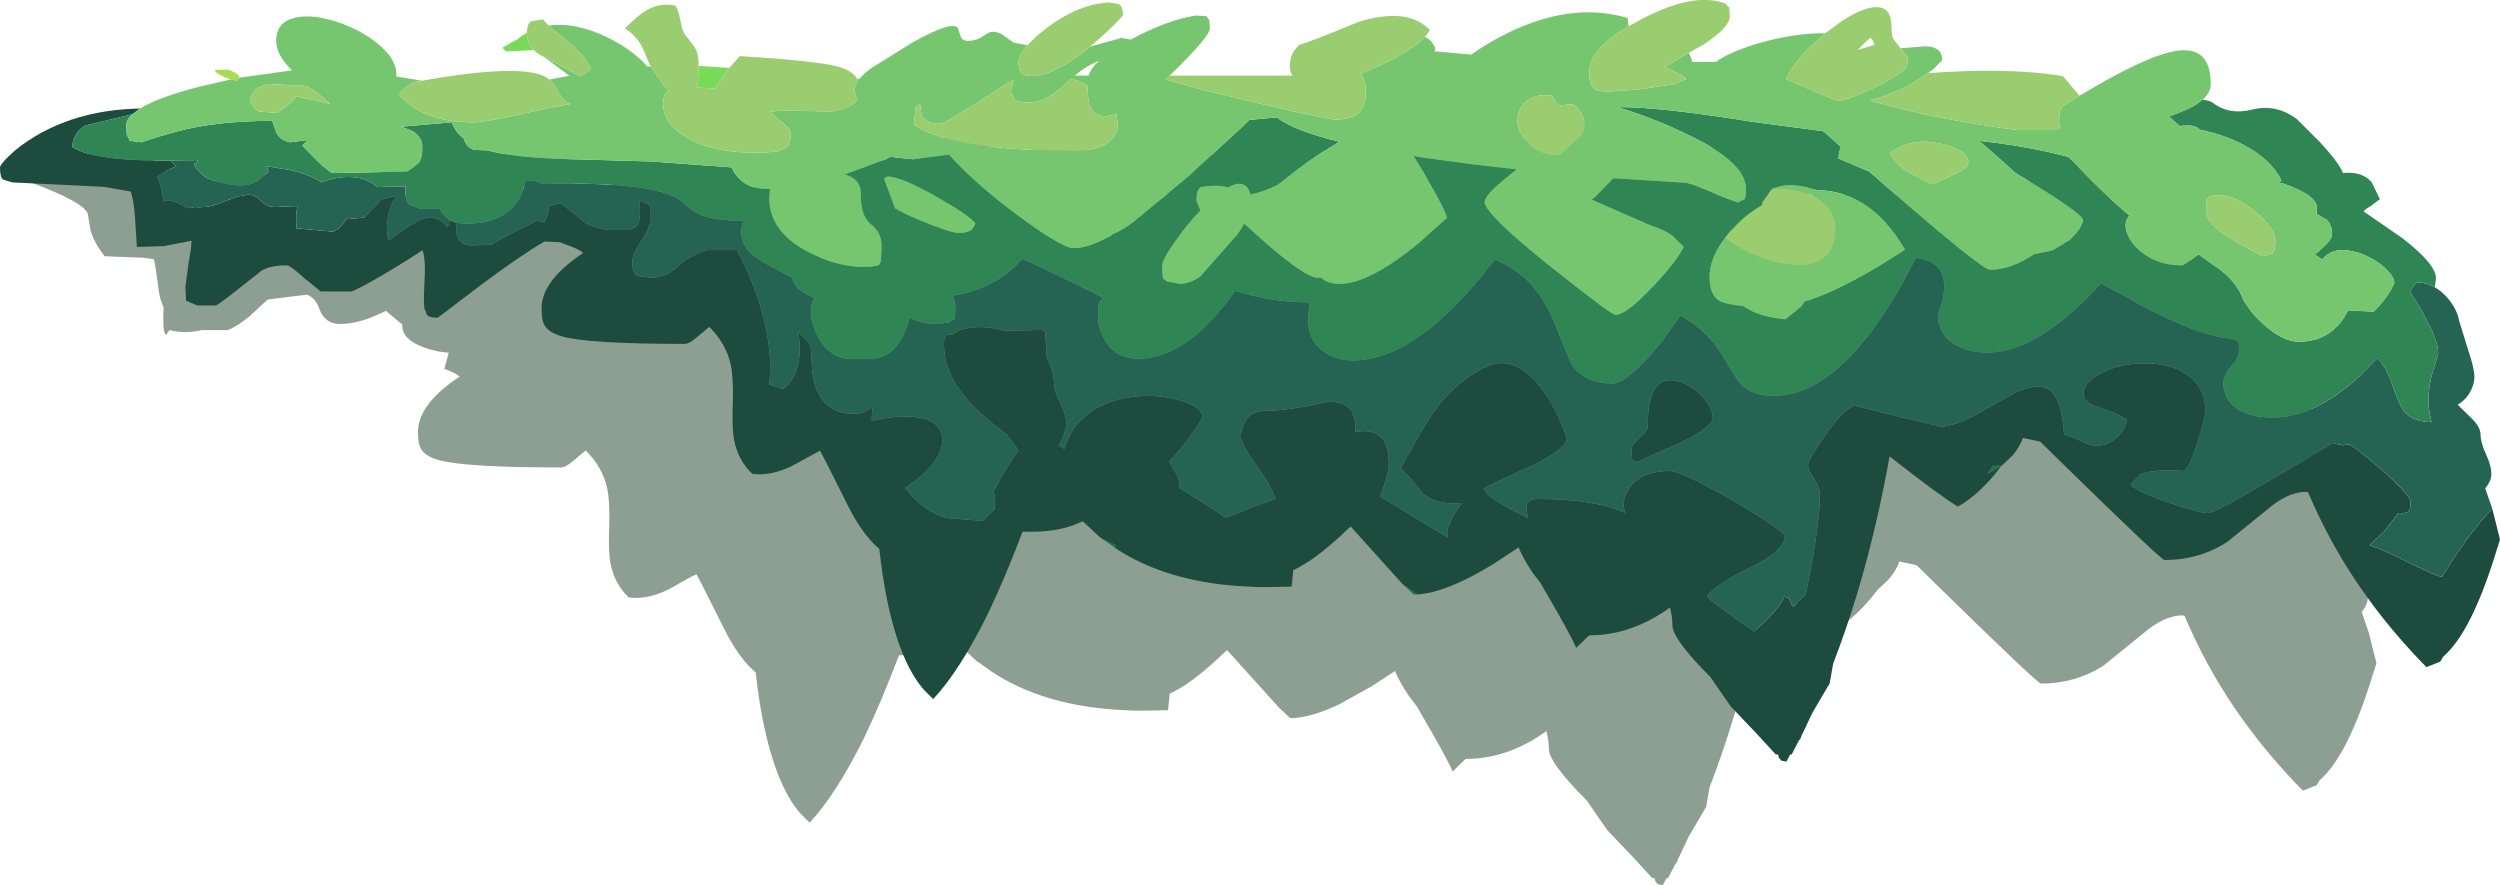 <?xml version="1.0" encoding="UTF-8" standalone="no"?>
<svg xmlns:ffdec="https://www.free-decompiler.com/flash" xmlns:xlink="http://www.w3.org/1999/xlink" ffdec:objectType="frame" height="179.8px" width="507.8px" xmlns="http://www.w3.org/2000/svg">
  <g transform="matrix(1.0, 0.0, 0.0, 1.0, 176.55, 9.55)">
    <use ffdec:characterId="22" height="179.8" transform="matrix(1.0, 0.0, 0.0, 1.0, -176.55, -9.55)" width="507.8" xlink:href="#shape0"/>
  </g>
  <defs>
    <g id="shape0" transform="matrix(1.0, 0.0, 0.0, 1.0, 176.55, 9.55)">
      <path d="M-138.75 18.9 Q-136.35 19.0 -133.35 19.95 -128.45 21.55 -124.95 24.4 -122.0 26.85 -121.3 29.25 -126.15 29.0 -131.55 29.35 -134.55 23.1 -138.75 18.9 M-2.2 45.3 L-2.5 45.95 -1.1 45.3 -2.2 45.3 M16.65 30.9 L19.45 30.9 Q19.9 29.45 21.65 27.85 18.95 28.95 16.65 30.9 M179.1 24.65 Q178.65 23.25 178.15 23.25 L175.65 25.7 179.1 24.65 M255.85 37.8 Q260.7 36.6 264.9 39.75 L269.65 44.5 Q273.55 48.75 274.25 50.7 278.2 50.3 280.1 52.6 L281.75 56.0 279.9 57.4 Q278.55 58.2 278.45 58.5 L286.15 63.8 Q293.15 69.15 293.15 72.1 L292.9 73.9 Q294.15 74.6 295.3 75.85 297.4 78.2 297.85 80.7 L299.7 86.7 Q300.95 90.35 300.95 92.1 300.95 93.45 300.25 94.85 299.35 96.7 297.55 97.75 L300.3 100.45 Q302.2 102.25 302.2 103.85 302.2 105.4 303.3 107.8 304.4 110.2 304.4 111.8 304.4 113.25 303.15 114.75 L304.6 118.95 306.15 125.15 305.25 128.0 Q300.3 144.0 294.65 148.9 L294.0 149.95 291.2 151.05 Q279.35 139.0 271.85 125.25 269.25 120.45 267.15 115.5 L266.65 115.45 Q263.0 115.5 258.8 119.1 L250.65 125.7 Q245.0 129.3 238.0 129.3 237.3 129.3 215.65 108.1 L212.75 105.25 212.05 105.1 209.25 104.5 Q208.7 106.15 207.2 108.0 L204.95 110.15 204.75 110.35 Q200.6 115.85 196.05 118.45 192.5 116.35 182.15 108.25 181.0 114.8 179.45 121.5 175.9 136.9 170.7 150.35 L170.0 154.35 166.5 160.3 164.25 165.05 163.95 165.85 163.85 165.75 162.25 168.85 162.0 168.75 161.2 170.25 160.2 170.05 159.65 169.45 159.65 169.25 159.5 168.8 159.15 168.8 159.05 168.8 155.05 164.45 149.95 159.1 148.2 156.6 145.8 153.1 Q138.05 145.35 138.05 142.55 138.05 140.8 137.55 138.95 129.75 144.6 121.15 144.6 L118.5 147.15 Q117.65 144.9 111.5 134.4 L111.25 133.95 109.65 131.85 109.55 131.7 Q107.8 129.1 106.8 126.75 L102.15 129.8 95.4 133.55 Q90.1 136.05 86.25 136.3 L85.5 136.3 83.25 134.2 72.7 122.5 72.25 122.9 70.25 124.75 Q65.0 129.55 61.05 131.35 L60.7 134.7 55.9 134.8 53.85 134.8 51.95 134.7 Q36.7 134.05 26.25 127.75 L24.85 126.85 22.4 125.1 22.35 125.1 21.8 124.7 18.45 121.6 18.25 121.45 16.55 122.15 16.35 122.25 Q12.65 123.55 8.0 123.55 L6.05 123.55 Q2.45 133.05 -1.0 140.25 -6.75 151.85 -12.1 157.55 L-13.95 155.7 -14.05 155.6 -14.3 155.3 Q-19.9 148.5 -22.4 132.1 L-22.7 129.9 -23.05 127.05 Q-26.6 124.05 -29.7 117.7 -34.55 107.95 -35.1 107.1 -36.4 107.65 -40.7 110.15 -45.05 112.3 -48.85 111.8 -51.8 108.95 -52.55 104.85 -53.0 102.6 -52.8 97.3 -52.65 92.2 -53.25 89.5 -54.25 85.2 -57.6 81.95 L-60.1 84.05 Q-61.65 85.4 -62.6 85.4 -82.35 85.4 -87.6 83.85 -90.2 83.1 -91.05 81.6 -91.65 80.6 -91.65 78.2 -91.65 72.55 -83.2 66.95 -83.8 66.35 -85.3 65.75 L-86.3 65.4 -85.4 62.1 -87.5 61.85 Q-94.55 60.3 -94.85 56.85 L-94.85 56.2 -95.0 56.25 -98.15 53.6 -99.7 54.3 Q-103.9 56.25 -107.5 56.25 -110.6 56.25 -111.7 53.15 -112.45 50.95 -114.2 50.3 L-121.9 51.25 -122.25 51.35 -125.75 54.6 Q-128.25 56.7 -130.3 57.5 L-135.55 57.5 Q-139.0 58.3 -142.15 57.5 L-142.75 58.4 Q-143.4 58.55 -143.4 54.65 L-143.3 52.95 Q-144.1 51.2 -144.3 49.5 -145.05 43.75 -145.3 43.1 L-147.5 42.8 -155.3 42.5 Q-157.6 39.5 -158.2 37.05 L-158.7 33.95 Q-159.4 31.55 -170.3 27.5 -165.7 22.65 -156.9 21.45 -147.45 20.1 -142.8 25.0 -137.65 32.05 -135.9 35.25 -132.95 40.7 -135.3 46.25 -132.55 44.4 -121.2 41.3 -110.2 38.3 -97.3 36.15 -102.4 32.65 -109.35 30.9 -94.85 28.85 -90.7 31.25 L-90.1 31.7 -86.0 30.95 Q-89.4 28.75 -91.1 27.15 L-92.45 26.4 -93.25 25.7 -98.85 26.0 -99.6 25.25 Q-99.4 25.0 -97.75 24.15 -96.1 23.35 -95.85 22.95 L-94.6 22.2 -94.6 22.15 Q-94.6 20.2 -93.65 19.85 L-91.35 19.5 -90.2 20.75 Q-84.7 19.95 -77.85 23.35 -73.8 25.4 -70.95 28.2 L-70.1 29.1 -69.45 29.05 -69.75 28.5 -71.15 25.25 Q-72.4 22.7 -74.75 21.35 -71.9 18.5 -70.2 17.55 -67.5 16.05 -64.45 16.7 -63.8 17.75 -63.45 19.7 -63.1 21.65 -62.6 22.45 L-60.65 25.0 Q-59.75 26.4 -59.75 28.35 L-59.75 28.95 -53.55 29.35 -51.35 26.95 Q-35.95 27.9 -31.55 29.05 -28.55 29.85 -27.55 31.55 L-27.05 31.55 -24.45 29.25 -16.35 24.2 Q-8.3 19.7 -7.1 21.2 L-6.55 22.85 Q-6.2 23.85 -5.1 23.85 -3.35 23.85 -2.05 22.95 -0.7 22.0 -0.1 22.0 1.35 22.0 2.6 23.05 L4.25 24.2 7.05 24.75 Q8.5 23.1 11.0 21.2 17.35 16.4 23.65 16.05 L25.5 16.35 Q26.45 16.75 26.45 18.7 L19.95 24.85 19.75 25.05 20.4 24.85 26.15 23.25 28.0 23.6 Q35.55 19.55 41.3 18.7 L43.45 18.85 44.0 19.55 44.1 21.35 Q44.1 22.95 36.15 30.7 L35.95 30.9 60.9 30.9 Q60.35 30.15 60.35 29.15 60.35 27.2 61.15 25.95 L62.2 24.65 Q64.2 24.2 74.4 19.95 84.5 16.95 88.8 21.7 L87.8 23.05 Q88.5 23.3 89.2 24.15 89.9 25.05 89.9 25.7 L89.65 25.95 97.2 26.65 Q100.25 24.45 103.8 22.65 117.35 15.75 128.95 19.2 L129.15 20.9 131.85 19.4 Q142.7 13.75 148.95 16.35 L149.6 17.05 149.7 18.85 Q149.7 21.1 144.45 24.55 L141.35 26.3 Q141.9 27.15 142.05 28.15 L145.45 28.15 146.9 28.1 Q149.85 26.0 155.7 24.3 162.85 22.25 169.1 22.3 L172.8 19.6 Q177.0 16.95 179.55 17.0 182.55 17.05 182.55 20.9 182.55 22.8 182.9 23.45 L184.4 25.35 189.5 24.95 Q192.85 25.05 192.85 27.75 L191.3 29.35 190.0 30.4 Q205.5 29.25 216.4 30.85 L217.4 31.05 220.75 35.0 Q234.15 26.9 240.3 25.9 247.4 24.75 247.4 32.6 247.4 34.35 245.75 35.8 247.2 36.0 247.7 36.35 251.1 39.0 255.85 37.8" fill="#41604b" fill-opacity="0.6" fill-rule="evenodd" stroke="none"/>
      <path d="M230.35 36.35 L230.5 36.5 229.0 35.95 230.35 36.35" fill="#289b4a" fill-rule="evenodd" stroke="none"/>
      <path d="M-69.5 -2.9 Q-69.5 -0.8 -68.15 0.6 L-73.75 0.9 -74.5 0.15 -72.65 -0.95 Q-71.0 -1.75 -70.75 -2.15 L-69.5 -2.9 M-28.45 4.25 L-29.2 5.15 -31.25 8.4 -34.85 8.25 -34.65 3.85 -28.45 4.25" fill="#78db57" fill-rule="evenodd" stroke="none"/>
      <path d="M230.05 85.05 L229.85 85.25 227.15 86.65 228.25 85.05 230.05 85.05 M111.35 111.2 L110.6 111.2 108.35 109.1 111.35 111.2 M49.95 101.75 L47.5 100.0 50.1 101.15 49.95 101.75" fill="#1e734a" fill-rule="evenodd" stroke="none"/>
      <path d="M-128.05 6.25 L-128.25 6.85 -129.75 6.6 -130.95 6.1 Q-132.75 5.35 -132.95 4.65 L-130.15 4.6 Q-128.65 5.1 -127.95 5.9 L-128.05 6.25 M266.55 16.05 L266.45 16.2 266.3 16.15 266.25 16.1 266.55 16.05" fill="#a7dd55" fill-rule="evenodd" stroke="none"/>
      <path d="M-1.35 55.6 L-1.7 56.05 -2.6 55.4 -1.35 55.6" fill="#1f7854" fill-rule="evenodd" stroke="none"/>
      <path d="M-148.1 12.5 L-149.65 13.65 -159.05 15.9 Q-160.25 16.4 -161.05 17.65 -161.85 18.9 -161.85 20.3 -157.8 22.95 -145.05 23.05 L-141.85 23.1 -141.25 23.75 -140.7 24.2 -140.95 24.3 Q-143.05 25.15 -144.6 26.4 -144.0 27.55 -143.7 29.15 L-143.3 31.4 -143.2 31.3 Q-141.65 30.7 -138.55 32.75 L-137.0 32.5 -136.2 32.55 -135.15 32.5 Q-133.55 32.5 -130.7 31.25 L-128.2 30.35 -126.25 30.0 Q-124.65 30.0 -123.5 31.25 -122.3 32.5 -120.75 32.5 L-116.05 32.3 Q-116.4 33.3 -116.4 34.5 -116.4 37.65 -116.05 36.85 L-108.9 37.5 Q-107.85 37.1 -107.05 36.1 -106.4 35.35 -106.4 35.0 L-102.65 34.65 -99.95 31.95 -99.25 31.05 -97.65 30.6 -96.0 30.2 Q-97.95 33.1 -97.95 36.85 L-97.8 38.7 -97.6 39.3 Q-91.45 34.65 -89.5 34.65 -86.95 34.65 -85.7 36.6 -85.35 36.0 -85.15 35.2 L-83.9 35.7 -83.9 37.6 -83.55 38.7 Q-82.75 40.3 -80.6 40.3 L-76.7 40.15 Q-72.25 37.5 -67.5 35.3 L-66.1 35.65 Q-65.05 34.1 -65.0 32.3 L-63.1 31.85 -62.7 31.75 Q-61.35 32.6 -58.45 35.1 -56.4 36.9 -52.5 37.15 L-48.75 37.15 Q-47.4 36.65 -47.05 36.15 -46.55 35.45 -46.55 33.25 -46.55 32.05 -46.7 31.25 L-46.55 31.25 Q-45.05 31.75 -44.75 32.05 -44.35 32.45 -44.35 34.5 -44.35 36.5 -46.2 39.3 -48.1 42.1 -48.1 43.4 L-48.0 45.3 -47.5 46.25 -46.75 46.55 -44.35 46.85 Q-41.4 46.85 -39.2 44.85 -36.35 42.25 -33.1 41.25 L-26.85 41.25 Q-23.4 47.8 -21.65 54.25 -19.55 62.05 -20.3 68.55 L-19.1 68.9 -17.5 69.5 Q-14.0 66.9 -14.1 60.7 L-14.35 57.85 -11.9 60.5 -11.6 65.45 Q-10.7 74.5 -3.1 74.5 -1.05 74.5 0.65 73.1 L0.5 75.9 Q5.25 74.85 8.8 75.1 14.85 75.65 14.85 79.8 14.85 84.6 7.3 89.55 L7.85 90.2 Q11.2 94.35 15.6 95.65 L23.0 96.25 23.05 96.25 25.5 93.85 Q25.75 91.95 25.25 90.3 28.05 84.9 30.35 81.95 L27.9 78.6 Q25.35 76.9 22.65 74.4 15.25 67.6 15.2 60.75 15.15 59.25 15.4 58.95 L15.65 58.5 17.0 58.35 Q17.85 57.65 19.25 57.25 22.5 56.45 26.75 57.4 L27.55 57.65 35.3 57.45 35.8 58.0 35.85 59.5 36.1 63.3 Q37.55 65.7 37.55 68.55 37.55 69.85 38.85 72.35 40.0 74.85 40.05 76.1 L39.95 77.4 39.1 79.95 38.2 81.25 38.55 80.85 38.7 81.0 39.65 81.65 Q40.65 78.1 43.15 75.65 46.85 72.0 53.15 71.1 58.35 70.4 63.1 71.75 67.65 73.1 67.65 75.1 67.7 75.55 65.8 78.25 63.6 81.4 60.95 84.2 L62.4 86.7 Q63.05 88.15 63.05 88.9 L63.05 89.55 71.05 94.65 72.45 95.65 Q78.6 93.05 82.55 91.8 81.6 89.15 79.45 86.1 75.55 80.7 75.5 79.3 75.45 77.95 76.1 76.6 77.2 73.9 80.4 73.9 85.0 73.9 92.95 72.1 98.75 71.6 98.8 77.5 L98.7 78.25 Q100.7 77.8 102.15 78.25 105.5 79.15 105.55 84.15 105.6 85.8 105.0 87.85 L103.8 91.3 117.5 99.6 117.4 97.95 118.4 95.65 Q119.45 93.8 120.5 92.6 115.25 93.15 112.4 90.65 109.85 87.25 107.9 85.6 112.9 76.65 114.5 74.35 119.15 67.9 125.0 65.1 131.4 61.9 137.2 70.2 140.05 74.4 141.7 79.45 141.75 81.55 134.75 85.0 126.85 88.5 124.8 89.7 L125.2 90.3 Q126.15 91.85 132.95 95.25 L133.75 95.65 133.8 95.65 Q133.45 93.95 133.55 93.15 133.75 91.8 135.95 91.8 147.4 91.8 153.55 94.65 153.25 93.65 153.25 93.0 153.25 91.2 154.55 89.4 156.7 86.4 161.5 86.15 L162.45 86.1 Q164.15 86.1 168.95 88.55 L172.25 90.3 175.85 92.35 177.8 93.5 Q186.0 98.55 186.0 99.25 186.0 102.25 179.3 105.55 171.55 109.4 170.15 111.65 171.9 113.3 178.5 117.85 L179.75 118.7 Q184.7 114.45 185.85 111.65 L186.85 111.9 Q187.35 113.35 187.7 113.7 L190.25 111.1 191.15 106.5 Q193.15 96.0 193.1 90.8 193.1 89.55 192.0 87.8 190.75 86.1 190.7 84.8 190.7 83.9 194.35 78.65 195.9 76.45 197.15 75.1 L197.2 75.0 198.5 73.8 Q199.55 72.9 200.35 72.9 L202.45 73.4 206.95 74.55 207.25 74.6 208.5 74.9 209.65 75.2 217.75 77.1 Q220.4 77.1 225.5 74.3 232.6 70.25 233.6 69.85 238.0 68.05 240.05 69.95 242.35 72.0 242.7 78.75 243.95 79.0 245.65 79.8 248.1 81.0 249.4 81.0 251.15 81.0 252.9 79.7 254.95 78.2 255.55 75.75 253.65 74.4 249.4 73.05 246.65 72.15 246.65 70.6 246.6 68.0 250.55 66.1 254.15 64.3 258.95 64.25 264.1 64.2 267.45 66.4 271.35 68.9 271.4 73.8 271.4 75.25 269.95 79.9 268.35 85.05 267.1 86.1 260.1 85.7 258.1 86.9 L256.2 88.9 Q257.65 90.35 264.15 92.6 270.2 94.65 271.9 94.65 273.35 94.65 285.25 87.6 L297.25 80.45 299.3 80.9 300.45 80.7 Q301.4 80.85 307.2 85.85 313.1 91.1 313.1 92.45 313.1 94.1 312.5 94.45 L311.0 94.9 310.55 94.7 307.65 98.45 304.75 101.2 Q307.55 102.15 310.85 103.8 318.4 107.6 319.45 107.6 L322.4 103.05 Q325.9 97.85 328.6 94.95 L329.7 93.85 331.25 100.05 330.35 102.9 Q325.4 118.9 319.75 123.8 L319.1 124.85 316.3 125.95 Q304.45 113.9 296.95 100.15 294.35 95.35 292.25 90.4 L291.75 90.35 Q288.1 90.4 283.9 94.0 L275.75 100.6 Q270.1 104.2 263.1 104.2 262.4 104.2 240.75 83.0 L237.85 80.15 237.15 80.0 234.35 79.4 Q233.8 81.05 232.3 82.9 L230.05 85.05 228.25 85.05 227.15 86.65 229.85 85.25 Q225.7 90.75 221.15 93.35 217.6 91.25 207.25 83.15 206.1 89.7 204.55 96.4 201.0 111.8 195.8 125.25 L195.1 129.25 191.6 135.2 189.35 139.95 189.05 140.75 188.95 140.65 187.35 143.75 187.1 143.65 186.3 145.15 185.3 144.95 184.75 144.35 184.75 144.15 184.6 143.7 184.25 143.7 184.15 143.7 180.15 139.35 175.05 134.0 173.3 131.5 170.9 128.0 Q163.15 120.25 163.15 117.45 163.15 115.7 162.65 113.85 154.85 119.5 146.25 119.5 L143.6 122.05 Q142.75 119.8 136.6 109.3 L136.35 108.85 134.75 106.75 134.65 106.6 Q132.9 104.0 131.9 101.65 L127.25 104.7 Q123.7 106.95 120.5 108.45 115.2 110.95 111.35 111.2 L108.35 109.1 97.8 97.4 97.35 97.8 95.35 99.65 Q90.1 104.45 86.15 106.25 L85.8 109.6 81.0 109.7 78.95 109.7 77.05 109.6 Q61.8 108.95 51.35 102.65 L49.95 101.75 50.1 101.15 47.5 100.0 47.45 100.0 46.9 99.6 43.55 96.5 43.35 96.35 41.65 97.05 41.45 97.15 Q37.75 98.45 33.1 98.45 L31.15 98.45 Q27.55 107.95 24.1 115.15 18.35 126.75 13.0 132.45 L11.15 130.6 11.05 130.5 10.8 130.2 Q5.2 123.4 2.7 107.0 L2.4 104.8 2.05 101.95 Q-1.5 98.95 -4.6 92.6 -9.45 82.85 -10.0 82.0 L-15.6 85.05 Q-19.95 87.2 -23.75 86.7 -26.7 83.85 -27.45 79.75 -27.9 77.5 -27.7 72.2 -27.55 67.1 -28.15 64.4 -29.15 60.1 -32.5 56.85 L-35.0 58.95 Q-36.55 60.3 -37.5 60.3 -57.25 60.3 -62.5 58.75 -65.1 58.0 -65.95 56.5 -66.55 55.5 -66.55 53.1 -66.55 47.45 -58.1 41.85 -58.7 41.25 -60.2 40.65 L-62.8 39.65 -65.95 39.5 Q-71.0 42.45 -78.75 48.25 L-87.65 55.0 Q-89.55 55.0 -89.95 54.2 L-90.15 53.4 Q-90.45 53.75 -90.45 50.6 L-90.25 45.8 Q-90.15 42.95 -90.75 41.25 -92.45 42.5 -97.7 45.65 -103.45 49.05 -105.15 49.65 L-111.4 49.65 -114.75 46.95 Q-117.6 44.35 -118.25 44.35 -121.4 44.35 -123.25 45.3 L-127.95 49.0 Q-130.8 51.3 -132.65 52.5 L-136.4 52.5 -137.9 51.9 Q-138.6 51.55 -138.75 51.55 L-138.9 48.75 -138.25 43.9 Q-137.65 40.7 -137.65 39.35 L-143.3 40.45 -148.75 40.6 -149.15 34.25 Q-149.4 31.15 -150.0 29.35 L-155.5 28.4 -174.05 27.5 -175.9 26.95 Q-176.55 26.5 -176.55 24.5 -176.55 23.9 -174.75 22.15 -172.55 20.0 -169.35 18.1 -160.25 12.7 -148.1 12.5 M164.7 68.0 Q167.2 68.8 169.3 71.1 171.35 73.4 171.35 75.2 171.4 77.2 164.7 80.4 157.45 83.6 156.1 84.3 155.2 84.1 155.05 83.85 154.8 83.5 154.8 81.7 154.8 81.0 156.4 79.45 158.15 77.9 158.15 77.1 158.05 65.9 164.7 68.0" fill="#1d4b3d" fill-rule="evenodd" stroke="none"/>
      <path d="M329.7 93.85 L328.6 94.95 Q325.9 97.85 322.4 103.05 L319.45 107.6 Q318.4 107.6 310.85 103.8 307.55 102.15 304.75 101.2 L307.65 98.45 310.55 94.7 311.0 94.9 312.5 94.45 Q313.1 94.1 313.1 92.45 313.1 91.1 307.2 85.85 301.4 80.85 300.45 80.7 L299.3 80.9 297.25 80.45 285.25 87.6 Q273.35 94.65 271.9 94.65 270.2 94.65 264.15 92.6 257.65 90.35 256.2 88.9 L258.1 86.9 Q260.1 85.7 267.1 86.1 268.35 85.05 269.95 79.9 271.4 75.25 271.4 73.8 271.35 68.9 267.45 66.4 264.1 64.2 258.95 64.25 254.15 64.3 250.55 66.1 246.6 68.0 246.65 70.6 246.65 72.15 249.4 73.05 253.65 74.4 255.55 75.75 254.95 78.2 252.9 79.7 251.15 81.0 249.4 81.0 248.1 81.0 245.65 79.8 243.95 79.0 242.7 78.75 242.35 72.0 240.05 69.95 238.0 68.05 233.6 69.85 232.6 70.25 225.5 74.3 220.4 77.1 217.75 77.1 L209.65 75.2 208.5 74.9 207.25 74.6 206.95 74.55 202.45 73.4 200.35 72.9 Q199.55 72.9 198.5 73.8 L197.2 75.0 197.15 75.1 Q195.9 76.45 194.35 78.65 190.7 83.9 190.7 84.8 190.75 86.1 192.0 87.8 193.1 89.55 193.1 90.8 193.15 96.0 191.15 106.5 L190.25 111.1 187.7 113.7 Q187.35 113.35 186.85 111.9 L185.85 111.65 Q184.7 114.45 179.75 118.7 L178.5 117.85 Q171.9 113.3 170.15 111.65 171.55 109.4 179.3 105.55 186.0 102.25 186.0 99.25 186.0 98.55 177.8 93.5 L175.85 92.35 172.25 90.3 168.95 88.55 Q164.15 86.1 162.45 86.1 L161.5 86.15 Q156.7 86.4 154.55 89.4 153.25 91.2 153.25 93.0 153.25 93.65 153.55 94.65 147.4 91.8 135.95 91.8 133.75 91.8 133.55 93.15 133.45 93.95 133.8 95.65 L133.75 95.65 132.95 95.25 Q126.15 91.85 125.2 90.3 L124.8 89.7 Q126.85 88.5 134.75 85.0 141.75 81.55 141.7 79.45 140.05 74.4 137.2 70.2 131.4 61.9 125.0 65.1 119.15 67.9 114.5 74.35 112.9 76.65 107.9 85.6 109.85 87.25 112.4 90.65 115.25 93.15 120.5 92.6 119.45 93.8 118.4 95.65 L117.4 97.95 117.5 99.6 103.8 91.3 105.0 87.85 Q105.6 85.8 105.55 84.15 105.5 79.15 102.15 78.25 100.7 77.8 98.7 78.25 L98.8 77.5 Q98.75 71.6 92.95 72.1 85.0 73.9 80.4 73.9 77.2 73.9 76.1 76.6 75.45 77.95 75.5 79.3 75.55 80.7 79.45 86.1 81.6 89.15 82.55 91.8 78.6 93.05 72.45 95.65 L71.05 94.65 63.05 89.55 63.05 88.9 Q63.05 88.15 62.4 86.7 L60.95 84.2 Q63.6 81.4 65.8 78.25 67.7 75.55 67.65 75.1 67.65 73.1 63.1 71.75 58.35 70.4 53.15 71.1 46.85 72.0 43.15 75.65 40.65 78.1 39.65 81.65 L38.7 81.0 38.55 80.85 38.2 81.25 39.1 79.95 39.95 77.4 40.05 76.1 Q40.0 74.85 38.85 72.35 37.55 69.85 37.55 68.55 37.55 65.7 36.1 63.3 L35.85 59.5 35.8 58.0 35.3 57.45 27.55 57.65 26.75 57.4 Q22.5 56.45 19.25 57.25 17.85 57.65 17.0 58.35 L15.65 58.5 15.4 58.95 Q15.15 59.25 15.2 60.75 15.25 67.6 22.65 74.4 25.35 76.9 27.9 78.6 L30.35 81.95 Q28.05 84.9 25.25 90.3 25.75 91.95 25.5 93.85 L23.05 96.25 23.0 96.25 15.6 95.65 Q11.2 94.35 7.85 90.2 L7.3 89.55 Q14.85 84.6 14.85 79.8 14.85 75.65 8.8 75.1 5.25 74.85 0.5 75.9 L0.65 73.1 Q-1.05 74.5 -3.1 74.5 -10.7 74.5 -11.6 65.45 L-11.9 60.5 -14.35 57.85 -14.1 60.7 Q-14.0 66.9 -17.5 69.5 L-19.1 68.9 -20.3 68.55 Q-19.55 62.05 -21.65 54.25 -23.4 47.8 -26.85 41.25 L-33.1 41.25 Q-36.35 42.25 -39.2 44.85 -41.4 46.85 -44.35 46.85 L-46.75 46.55 -47.5 46.25 -48.0 45.3 -48.1 43.4 Q-48.1 42.1 -46.2 39.3 -44.35 36.5 -44.35 34.5 -44.35 32.45 -44.75 32.05 -45.05 31.75 -46.55 31.25 L-46.7 31.25 Q-46.55 32.05 -46.55 33.25 -46.55 35.45 -47.05 36.15 -47.4 36.65 -48.75 37.15 L-52.5 37.15 Q-56.4 36.9 -58.45 35.1 -61.35 32.6 -62.7 31.75 L-63.1 31.85 -65.0 32.3 Q-65.05 34.1 -66.1 35.65 L-67.5 35.3 Q-72.25 37.5 -76.7 40.15 L-80.6 40.3 Q-82.75 40.3 -83.55 38.7 L-83.9 37.6 -83.9 35.7 -82.0 35.9 Q-75.6 35.9 -72.35 32.5 -70.15 30.15 -70.0 27.25 -67.65 26.95 -66.35 27.85 L-65.0 27.8 Q-43.55 27.35 -38.25 31.2 -36.15 33.2 -34.5 33.95 -31.8 35.25 -25.6 35.3 -26.8 39.2 -24.2 41.7 -22.4 43.5 -15.6 46.85 -15.6 47.95 -14.4 49.05 -13.25 50.15 -11.1 50.95 -11.85 52.25 -11.85 53.55 -11.85 56.1 -10.4 58.8 -8.5 62.45 -5.0 63.25 L1.25 63.25 Q5.3 62.65 7.35 57.6 L8.25 54.95 Q10.75 56.25 13.75 56.25 L16.3 55.95 16.55 55.6 17.4 55.3 17.5 53.25 Q17.5 51.6 16.95 50.5 25.8 49.05 31.05 43.1 L31.15 43.0 Q39.3 46.75 47.45 50.9 L46.7 51.95 Q46.45 52.6 46.5 54.65 46.5 57.15 47.9 59.55 50.0 63.3 54.7 63.3 64.6 63.3 74.35 49.5 81.6 51.85 89.15 51.85 89.5 52.4 89.4 52.95 89.15 54.2 89.2 55.65 89.2 59.2 91.8 61.45 94.4 63.65 98.3 63.65 109.95 63.65 123.55 47.55 L127.1 43.15 Q129.7 44.25 131.65 45.7 136.2 49.05 138.9 55.3 L142.6 64.35 Q145.25 68.35 151.0 68.35 153.95 68.35 160.85 60.0 L164.8 54.55 Q170.6 57.7 174.05 63.85 176.25 67.65 177.4 68.8 179.75 70.85 183.65 70.85 187.0 70.85 190.35 69.4 193.65 67.95 196.95 65.1 L199.1 63.05 200.75 61.25 Q204.15 57.35 207.6 51.9 L207.6 51.85 208.6 50.2 208.65 50.1 209.55 48.55 212.6 42.85 Q218.15 43.4 218.35 48.3 218.45 51.15 217.05 54.2 217.1 58.45 220.7 60.5 223.35 62.05 227.15 62.05 236.8 62.05 248.6 49.7 L250.25 48.0 259.45 53.05 Q270.9 58.9 276.55 59.2 L277.85 59.6 Q278.25 59.7 278.25 61.6 278.25 63.15 276.65 64.9 275.05 66.6 275.05 68.2 275.1 71.5 277.7 73.35 280.35 75.25 285.15 75.25 293.55 75.25 302.7 66.9 L306.35 63.15 Q308.25 65.15 309.5 68.95 310.9 72.95 311.8 74.05 313.55 76.1 317.35 76.2 316.7 73.4 316.7 72.3 316.7 68.85 317.55 66.1 L318.65 62.55 Q319.1 59.25 312.95 49.65 L314.2 47.8 Q316.25 47.8 318.0 48.8 319.25 49.5 320.4 50.75 322.5 53.1 322.95 55.6 L324.8 61.6 Q326.05 65.25 326.05 67.0 326.05 68.35 325.35 69.75 324.45 71.6 322.65 72.65 L325.4 75.35 Q327.3 77.15 327.3 78.75 327.3 80.3 328.4 82.7 329.5 85.1 329.5 86.7 329.5 88.15 328.25 89.65 L329.7 93.85 M-85.15 35.2 Q-85.35 36.0 -85.7 36.6 -86.95 34.65 -89.5 34.65 -91.45 34.65 -97.6 39.3 L-97.8 38.7 -97.95 36.85 Q-97.95 33.1 -96.0 30.2 L-97.65 30.6 -99.25 31.05 -99.95 31.95 -102.65 34.65 -106.4 35.0 Q-106.4 35.35 -107.05 36.1 -107.85 37.1 -108.9 37.5 L-116.05 36.85 Q-116.4 37.65 -116.4 34.5 -116.4 33.3 -116.05 32.3 L-120.75 32.5 Q-122.3 32.5 -123.5 31.25 -124.65 30.0 -126.25 30.0 L-128.2 30.35 -130.7 31.25 Q-133.55 32.5 -135.15 32.5 L-136.2 32.55 -137.0 32.5 -138.55 32.75 Q-141.65 30.7 -143.2 31.3 L-143.3 31.4 -143.7 29.15 Q-144.0 27.55 -144.6 26.4 -143.05 25.15 -140.95 24.3 L-140.7 24.2 -141.25 23.75 -141.85 23.1 -136.75 23.15 -136.2 23.1 -137.15 23.75 Q-136.75 24.95 -134.65 26.55 -130.75 28.1 -127.65 28.1 -125.65 28.1 -124.2 27.15 L-122.0 25.3 -122.45 24.2 -117.55 25.0 Q-113.55 25.95 -111.2 27.5 -109.7 26.8 -107.8 26.55 -104.35 26.05 -101.9 27.15 -100.7 27.65 -100.0 28.45 L-98.25 28.4 -94.45 28.35 -94.15 28.05 -94.2 29.35 Q-94.2 31.4 -93.4 32.0 L-91.4 32.8 -87.3 32.8 Q-86.45 34.25 -85.5 34.95 L-85.15 35.2 M164.7 68.0 Q158.05 65.9 158.15 77.1 158.15 77.9 156.4 79.45 154.8 81.0 154.8 81.7 154.8 83.5 155.05 83.85 155.2 84.1 156.1 84.3 157.45 83.6 164.7 80.4 171.4 77.2 171.35 75.2 171.35 73.4 169.3 71.1 167.2 68.8 164.7 68.0" fill="#256452" fill-rule="evenodd" stroke="none"/>
      <path d="M-149.65 13.65 Q-150.9 14.75 -150.9 15.9 L-150.8 17.8 -150.3 18.75 Q-150.45 18.9 -150.2 19.05 L-147.8 19.35 Q-144.7 18.25 -140.75 17.2 -132.75 15.0 -121.25 15.0 L-120.6 16.9 Q-120.0 18.85 -117.65 19.35 L-113.95 18.9 -115.15 20.0 -112.2 23.05 Q-109.6 25.5 -108.9 25.6 L-93.9 25.3 -92.95 24.7 -91.45 23.55 -91.4 23.45 Q-90.75 22.6 -90.75 20.45 -90.75 18.35 -92.6 17.2 -93.65 16.6 -95.25 16.2 L-84.8 15.3 Q-84.05 17.3 -82.25 18.7 L-82.3 18.75 Q-81.7 20.55 -80.15 20.9 L-77.45 21.0 Q-72.9 22.3 -63.55 22.7 L-44.2 23.25 -27.9 24.45 Q-27.55 25.5 -26.5 26.6 -24.3 29.0 -20.15 28.8 L-20.3 30.6 Q-20.3 37.45 -12.5 41.55 -6.65 44.65 -1.25 44.65 1.85 44.65 2.15 44.05 2.5 43.4 2.5 40.3 2.5 37.75 0.4 36.05 -1.7 34.4 -1.7 30.3 -1.7 28.9 -1.95 28.25 -2.65 26.5 -5.0 25.9 L3.45 22.75 4.25 22.3 8.9 22.8 16.2 21.85 Q20.95 27.1 28.0 32.55 38.9 40.85 41.55 40.85 44.45 40.85 48.9 38.45 L49.5 38.0 Q52.15 36.9 54.8 34.6 L64.85 26.25 76.4 15.65 77.2 14.8 82.85 14.3 Q86.0 16.9 95.5 19.25 L90.75 22.2 90.5 22.4 87.25 24.65 83.05 27.95 Q79.95 29.5 77.45 29.95 76.45 26.5 72.9 28.55 70.8 27.85 67.2 28.5 L66.85 29.1 Q66.5 29.45 66.5 31.3 L67.5 33.75 67.25 33.25 Q64.7 35.85 62.35 39.2 59.5 43.2 59.55 44.35 L59.55 44.45 59.55 44.55 59.55 45.55 59.6 46.05 Q59.65 47.35 59.85 47.15 L60.55 47.65 63.1 48.1 Q65.0 48.1 67.2 46.65 L74.7 38.15 74.9 37.85 75.2 37.45 76.2 35.9 81.0 40.2 Q88.8 46.85 91.05 46.85 L91.85 46.85 Q93.05 48.1 95.55 48.1 101.6 48.1 111.7 39.75 L117.3 34.75 Q117.3 33.65 113.95 27.85 L112.65 25.55 112.65 25.5 110.55 22.1 112.45 22.45 122.05 23.75 131.55 24.85 129.35 26.6 Q125.75 29.5 125.15 30.95 L125.0 31.45 Q125.05 33.9 138.1 44.35 150.7 54.4 151.6 54.4 153.2 54.4 156.55 51.3 L159.15 48.7 Q164.05 43.55 165.45 40.55 L163.9 39.1 Q162.75 37.55 158.5 36.15 L146.75 31.0 147.6 30.3 151.05 26.75 151.15 26.65 165.6 27.55 Q166.6 27.55 171.15 29.5 L171.5 29.65 173.35 30.45 176.5 31.6 Q177.0 31.15 177.65 31.05 177.95 30.85 178.05 30.05 L178.1 29.3 178.1 29.1 178.1 28.9 178.1 28.8 Q178.05 24.3 169.7 19.55 L167.4 18.35 162.85 16.2 Q157.9 14.05 152.05 12.2 L152.25 12.2 Q160.95 12.2 179.45 15.2 L193.8 17.1 197.4 20.3 Q196.9 21.3 196.9 22.65 L203.15 25.3 206.4 28.15 Q226.0 45.25 227.7 45.25 231.85 45.25 236.7 42.05 L239.85 41.45 240.45 41.25 243.85 39.2 244.05 39.0 Q246.5 36.65 246.5 35.1 246.5 33.8 233.35 25.9 L233.05 25.7 232.65 25.45 230.3 23.3 225.45 19.05 Q232.8 19.85 239.4 21.3 L243.55 22.3 244.5 23.2 Q251.25 30.3 256.0 34.25 255.2 35.1 255.2 36.15 255.25 39.05 258.3 41.55 261.7 44.35 266.65 44.35 267.1 44.35 270.0 42.1 L273.75 44.75 Q277.4 47.3 278.8 50.6 279.75 53.15 283.1 56.2 287.05 59.85 290.35 59.85 294.1 59.85 296.6 58.05 298.2 56.95 299.45 55.15 L300.4 53.5 305.6 53.75 Q307.75 51.6 309.0 49.5 L309.8 47.95 Q309.8 46.45 307.25 44.35 304.6 42.25 301.6 41.55 297.15 40.5 295.15 43.2 L293.65 42.15 294.35 41.55 Q297.15 39.2 297.15 38.1 297.15 36.15 296.05 35.1 L294.0 33.9 294.05 32.65 Q294.05 30.1 287.25 27.75 L286.4 27.55 286.85 27.15 Q284.8 22.8 279.0 19.8 275.2 17.8 270.3 16.8 L270.0 16.55 Q269.1 15.75 266.6 16.0 L266.55 16.05 266.25 16.1 264.0 14.1 265.0 13.75 Q268.05 12.6 269.55 11.65 L270.85 10.7 Q272.3 10.9 272.8 11.25 276.2 13.9 280.95 12.7 285.8 11.5 290.0 14.65 L294.75 19.4 Q298.65 23.65 299.35 25.6 303.3 25.2 305.2 27.5 L306.85 30.9 305.0 32.3 Q303.65 33.1 303.55 33.4 L311.25 38.7 Q318.25 44.05 318.25 47.0 L318.0 48.8 Q316.25 47.8 314.2 47.8 L312.95 49.65 Q319.1 59.25 318.65 62.55 L317.55 66.1 Q316.7 68.85 316.7 72.3 316.7 73.4 317.35 76.2 313.55 76.1 311.8 74.05 310.9 72.95 309.5 68.95 308.25 65.15 306.35 63.15 L302.7 66.9 Q293.55 75.25 285.15 75.25 280.35 75.25 277.7 73.35 275.1 71.5 275.05 68.2 275.05 66.6 276.65 64.9 278.25 63.15 278.25 61.6 278.25 59.7 277.85 59.6 L276.55 59.2 Q270.9 58.9 259.45 53.05 L250.25 48.0 248.6 49.7 Q236.8 62.05 227.15 62.05 223.35 62.05 220.7 60.5 217.1 58.45 217.05 54.2 218.45 51.15 218.35 48.3 218.15 43.4 212.6 42.85 L209.55 48.55 208.65 50.1 208.6 50.2 207.6 51.85 207.6 51.9 Q204.15 57.35 200.75 61.25 L199.1 63.05 196.95 65.1 Q193.65 67.95 190.35 69.4 187.0 70.85 183.65 70.85 179.75 70.85 177.4 68.8 176.25 67.65 174.05 63.85 170.6 57.7 164.8 54.55 L160.85 60.0 Q153.95 68.35 151.0 68.35 145.25 68.35 142.6 64.35 L138.9 55.3 Q136.2 49.05 131.65 45.7 129.7 44.25 127.1 43.15 L123.55 47.55 Q109.95 63.65 98.3 63.65 94.4 63.65 91.8 61.45 89.2 59.2 89.2 55.65 89.15 54.2 89.4 52.95 89.5 52.4 89.15 51.85 81.6 51.85 74.35 49.5 64.6 63.3 54.7 63.3 50.0 63.3 47.9 59.55 46.5 57.15 46.5 54.65 46.45 52.6 46.7 51.95 L47.45 50.9 Q39.3 46.75 31.15 43.0 L31.05 43.1 Q25.8 49.05 16.95 50.5 17.5 51.6 17.5 53.25 L17.4 55.3 16.55 55.6 16.3 55.95 13.75 56.25 Q10.75 56.25 8.25 54.95 L7.35 57.6 Q5.3 62.65 1.25 63.25 L-5.0 63.25 Q-8.5 62.45 -10.4 58.8 -11.85 56.1 -11.85 53.55 -11.85 52.25 -11.1 50.95 -13.25 50.15 -14.4 49.05 -15.6 47.95 -15.6 46.85 -22.4 43.5 -24.2 41.7 -26.8 39.2 -25.6 35.3 -31.8 35.25 -34.5 33.95 -36.15 33.2 -38.25 31.2 -43.55 27.35 -65.0 27.8 L-66.35 27.85 Q-67.65 26.95 -70.0 27.25 -70.15 30.15 -72.35 32.5 -75.6 35.9 -82.0 35.9 L-83.9 35.7 -85.15 35.2 -85.5 34.95 Q-86.45 34.25 -87.3 32.8 L-91.4 32.8 -93.4 32.0 Q-94.2 31.4 -94.2 29.35 L-94.15 28.05 -94.45 28.35 -98.25 28.4 -100.0 28.45 Q-100.7 27.65 -101.9 27.15 -104.35 26.05 -107.8 26.55 -109.7 26.8 -111.2 27.5 -113.55 25.95 -117.55 25.0 L-122.45 24.2 -122.0 25.3 -124.2 27.15 Q-125.65 28.1 -127.65 28.1 -130.75 28.1 -134.65 26.55 -136.75 24.95 -137.15 23.75 L-136.2 23.1 -136.75 23.15 -141.85 23.1 -145.05 23.05 Q-157.8 22.95 -161.85 20.3 -161.85 18.9 -161.05 17.65 -160.25 16.4 -159.05 15.9 L-149.65 13.65 M173.85 38.75 Q170.65 42.9 170.7 46.85 170.75 50.5 172.8 51.6 174.2 52.3 177.5 52.6 180.6 54.8 186.1 55.3 L189.3 52.7 189.9 51.85 189.9 51.75 Q195.8 49.95 203.75 45.3 L204.2 45.05 207.85 42.8 210.2 41.3 210.4 41.2 Q205.5 32.65 198.4 30.1 195.5 29.1 192.55 29.1 L190.3 28.45 Q186.6 27.65 184.15 28.55 L183.6 28.75 183.5 28.8 183.25 29.0 181.45 31.55 181.35 32.15 Q178.15 33.95 175.6 36.75 L175.4 36.95 174.9 37.45 173.85 38.75 M3.0 26.7 L4.7 31.25 5.25 32.75 Q7.2 33.9 10.1 35.1 16.5 37.75 18.1 37.75 L19.2 37.7 19.25 37.7 19.9 37.55 20.6 37.25 20.65 37.25 20.75 37.2 20.85 37.1 21.6 35.85 Q20.25 34.15 13.9 30.55 6.85 26.5 3.8 26.3 3.35 26.45 3.0 26.7 M-1.35 55.6 L-2.6 55.4 -1.7 56.05 -1.35 55.6" fill="#2f8554" fill-rule="evenodd" stroke="none"/>
      <path d="M-2.45 6.45 L-1.95 6.45 Q-1.05 5.3 0.65 4.15 L8.75 -0.9 Q16.8 -5.4 18.0 -3.9 L18.55 -2.25 Q18.9 -1.25 20.0 -1.25 21.75 -1.25 23.05 -2.15 24.4 -3.1 25.0 -3.1 26.45 -3.1 27.7 -2.05 L29.35 -0.9 32.15 -0.35 Q30.3 1.75 30.3 3.4 L30.65 5.0 Q31.15 5.9 33.1 5.9 37.55 5.9 44.85 -0.05 L45.5 -0.25 51.25 -1.85 53.1 -1.5 Q60.65 -5.55 66.4 -6.4 L68.55 -6.25 Q68.75 -5.75 69.1 -5.55 L69.2 -3.75 Q69.2 -2.15 61.25 5.6 L61.05 5.8 60.25 6.6 67.95 8.75 85.95 13.05 94.5 14.75 Q99.2 14.75 100.45 12.0 100.85 11.2 100.85 8.8 100.85 7.05 99.85 5.4 L103.95 3.65 Q110.3 0.7 112.9 -2.05 113.6 -1.8 114.3 -0.95 115.0 -0.05 115.0 0.6 L114.75 0.85 122.3 1.55 Q125.35 -0.65 128.9 -2.45 142.45 -9.35 154.05 -5.9 L154.25 -4.2 Q146.25 0.5 146.25 5.0 146.25 7.7 147.25 8.5 147.95 9.05 150.3 9.05 L156.45 8.6 163.75 7.5 165.9 6.55 Q165.9 5.95 161.55 4.05 L166.45 1.2 Q167.0 2.05 167.15 3.05 L170.55 3.05 172.0 3.0 Q174.95 0.9 180.8 -0.8 187.95 -2.85 194.2 -2.8 L190.65 0.45 Q187.2 4.0 186.25 6.55 196.4 10.9 196.7 10.9 198.35 10.9 203.2 8.7 208.55 6.3 210.75 4.05 L211.05 2.15 209.5 0.25 214.6 -0.15 Q217.95 -0.05 217.95 2.65 L216.4 4.25 215.1 5.3 211.7 7.5 Q207.7 9.7 203.2 10.85 216.1 14.6 233.05 16.85 L241.95 16.85 Q241.7 16.1 241.7 15.15 241.7 13.2 242.0 12.7 L242.65 11.85 245.85 9.9 Q259.25 1.8 265.4 0.8 272.5 -0.35 272.5 7.5 272.5 9.25 270.85 10.7 L269.55 11.65 Q268.05 12.6 265.0 13.75 L264.0 14.1 266.25 16.1 266.3 16.15 266.45 16.2 266.55 16.05 266.6 16.0 Q269.1 15.75 270.0 16.55 L270.3 16.8 Q275.2 17.8 279.0 19.8 284.8 22.8 286.85 27.15 L286.4 27.55 287.25 27.75 Q294.05 30.1 294.05 32.65 L294.0 33.9 296.05 35.1 Q297.15 36.15 297.15 38.1 297.15 39.2 294.35 41.55 L293.65 42.15 295.15 43.2 Q297.15 40.5 301.6 41.55 304.6 42.25 307.25 44.35 309.8 46.45 309.8 47.95 L309.0 49.5 Q307.75 51.6 305.6 53.75 L300.4 53.5 299.45 55.15 Q298.2 56.95 296.6 58.05 294.1 59.85 290.35 59.85 287.05 59.85 283.1 56.2 279.75 53.15 278.8 50.6 277.4 47.3 273.75 44.75 L270.0 42.1 Q267.1 44.35 266.65 44.35 261.7 44.35 258.3 41.55 255.25 39.05 255.2 36.15 255.2 35.1 256.0 34.25 251.25 30.3 244.5 23.2 L243.55 22.3 239.4 21.3 Q232.8 19.85 225.45 19.05 L230.3 23.3 232.65 25.45 233.05 25.7 233.35 25.9 Q246.5 33.8 246.5 35.1 246.5 36.65 244.05 39.0 L243.85 39.2 240.45 41.25 239.85 41.45 236.7 42.05 Q231.85 45.25 227.7 45.25 226.0 45.25 206.4 28.15 L203.15 25.3 196.9 22.65 Q196.9 21.3 197.4 20.3 L193.8 17.1 179.45 15.2 Q160.95 12.2 152.25 12.2 L152.05 12.2 Q157.9 14.05 162.85 16.2 L167.4 18.35 169.7 19.55 Q178.05 24.3 178.1 28.8 L178.1 28.9 178.1 29.1 178.1 29.3 178.05 30.05 Q177.95 30.85 177.65 31.05 177.0 31.15 176.5 31.6 L173.35 30.45 171.5 29.65 171.15 29.5 Q166.6 27.55 165.6 27.55 L151.15 26.65 151.05 26.75 147.6 30.3 146.75 31.0 158.5 36.15 Q162.75 37.55 163.9 39.1 L165.45 40.55 Q164.05 43.55 159.15 48.7 L156.55 51.3 Q153.2 54.4 151.6 54.4 150.7 54.4 138.1 44.35 125.05 33.9 125.0 31.45 L125.15 30.95 Q125.75 29.5 129.35 26.6 L131.55 24.85 122.05 23.75 112.45 22.45 110.55 22.1 112.65 25.5 112.65 25.55 113.95 27.85 Q117.3 33.65 117.3 34.75 L111.7 39.75 Q101.6 48.1 95.55 48.1 93.05 48.1 91.85 46.85 L91.05 46.85 Q88.8 46.85 81.0 40.2 L76.2 35.9 75.2 37.45 74.9 37.85 74.7 38.15 67.2 46.65 Q65.0 48.1 63.1 48.1 L60.55 47.65 59.85 47.15 Q59.65 47.35 59.6 46.05 L59.55 45.55 59.55 44.55 59.55 44.45 59.55 44.35 Q59.5 43.2 62.35 39.2 64.7 35.85 67.25 33.25 L67.5 33.75 66.5 31.3 Q66.5 29.45 66.85 29.1 L67.2 28.5 Q70.8 27.85 72.9 28.55 76.45 26.5 77.45 29.95 79.95 29.5 83.05 27.95 L87.25 24.65 90.5 22.4 90.75 22.2 95.5 19.25 Q86.0 16.9 82.85 14.3 L77.2 14.8 76.4 15.65 64.85 26.25 54.8 34.6 Q52.15 36.9 49.5 38.0 L48.9 38.45 Q44.45 40.85 41.55 40.85 38.9 40.85 28.0 32.55 20.95 27.1 16.2 21.85 L8.9 22.8 4.25 22.3 3.45 22.75 -5.0 25.9 Q-2.65 26.5 -1.95 28.25 -1.7 28.9 -1.7 30.3 -1.7 34.4 0.4 36.05 2.5 37.75 2.5 40.3 2.5 43.4 2.15 44.05 1.85 44.65 -1.25 44.65 -6.65 44.65 -12.5 41.55 -20.3 37.45 -20.3 30.6 L-20.15 28.8 Q-24.3 29.0 -26.5 26.6 -27.55 25.5 -27.9 24.45 L-44.2 23.25 -63.55 22.7 Q-72.9 22.3 -77.45 21.0 L-80.15 20.9 Q-81.7 20.55 -82.3 18.75 L-82.25 18.7 Q-84.05 17.3 -84.8 15.3 L-95.25 16.2 Q-93.65 16.6 -92.6 17.2 -90.75 18.35 -90.75 20.45 -90.75 22.6 -91.4 23.45 L-91.45 23.55 -92.95 24.7 -93.9 25.3 -108.9 25.6 Q-109.6 25.5 -112.2 23.05 L-115.15 20.0 -113.95 18.9 -117.65 19.35 Q-120.0 18.85 -120.6 16.9 L-121.25 15.0 Q-132.75 15.0 -140.75 17.2 -144.7 18.25 -147.8 19.35 L-150.2 19.05 Q-150.45 18.9 -150.3 18.75 L-150.8 17.8 -150.9 15.9 Q-150.9 14.75 -149.65 13.65 L-148.1 12.5 Q-144.6 10.3 -136.4 8.15 L-129.75 6.6 -128.25 6.85 -128.05 6.25 -117.25 4.75 Q-120.45 1.6 -120.45 -1.25 -120.45 -5.05 -116.65 -5.95 -113.25 -6.75 -108.25 -5.15 -103.35 -3.55 -99.85 -0.7 -96.05 2.4 -96.05 5.45 L-96.05 6.0 -94.45 6.25 -90.85 6.85 -92.65 7.15 -94.4 8.3 -95.45 9.65 Q-90.8 15.3 -80.15 15.3 -78.35 15.3 -71.25 13.75 L-63.75 12.15 -60.6 11.55 Q-62.15 11.0 -63.15 9.1 -64.0 7.4 -65.0 6.6 L-60.9 5.85 -66.0 2.05 -58.75 5.9 Q-57.15 5.3 -56.55 4.35 -57.85 1.5 -61.1 -0.95 L-65.1 -4.35 Q-59.6 -5.15 -52.75 -1.75 -48.7 0.3 -45.85 3.1 L-45.0 4.0 -44.35 3.95 -41.65 7.9 -40.7 8.85 -40.9 8.9 Q-41.85 9.55 -41.85 11.55 -41.85 15.65 -36.75 18.55 -30.3 22.2 -18.75 21.25 -17.1 20.6 -16.7 20.2 -15.9 19.4 -15.9 17.3 -15.9 16.55 -20.3 13.1 L-17.3 12.9 -7.5 13.1 Q-3.5 12.4 -2.4 10.6 -2.95 9.65 -2.95 8.9 -2.95 7.9 -2.25 6.85 L-2.45 6.45 M285.6 39.5 Q285.6 36.7 281.1 33.1 276.25 29.25 272.15 30.3 L271.85 30.9 Q271.55 31.3 271.55 33.1 271.55 35.75 276.0 38.55 278.4 40.1 283.1 42.5 L284.95 41.95 Q285.6 41.5 285.6 39.5 M207.35 21.55 Q208.65 23.65 210.1 24.75 211.65 25.85 216.05 27.9 L221.8 25.15 Q223.25 24.3 223.25 23.45 223.25 20.95 217.7 19.65 211.65 18.25 207.35 21.55 M183.6 28.75 L184.15 28.55 Q186.6 27.65 190.3 28.45 L192.55 29.1 Q195.5 29.1 198.4 30.1 205.5 32.65 210.4 41.2 L210.2 41.3 207.85 42.8 204.2 45.05 203.75 45.3 Q195.8 49.95 189.9 51.75 L189.9 51.85 189.3 52.7 186.1 55.3 Q180.6 54.8 177.5 52.6 174.2 52.3 172.8 51.6 170.75 50.5 170.7 46.85 170.65 42.9 173.85 38.75 175.3 40.0 177.85 41.3 183.65 44.3 189.05 44.3 193.75 44.3 195.45 40.9 196.3 39.3 196.3 37.05 196.3 32.95 192.5 30.7 189.15 28.75 184.1 28.75 L183.6 28.75 M230.35 36.35 L229.0 35.95 230.5 36.5 230.35 36.35 M142.95 11.6 L140.3 11.85 Q139.55 11.6 138.9 10.25 L138.65 9.9 138.5 9.85 Q135.7 9.5 133.85 10.75 131.7 12.15 131.7 15.15 131.7 17.05 133.65 19.3 136.15 22.25 140.2 21.95 L144.4 18.3 Q145.3 17.35 145.3 16.0 145.3 13.6 143.2 11.8 L142.95 11.6 M44.55 5.8 Q45.0 4.35 46.75 2.75 44.05 3.85 41.75 5.8 L44.55 5.8 M44.35 7.8 Q42.85 7.0 41.05 6.45 L37.4 9.55 Q35.0 11.25 32.5 11.25 30.35 11.25 29.65 10.75 L28.75 9.05 29.35 6.55 22.2 11.15 Q15.2 15.6 14.35 15.6 12.5 15.6 11.55 14.85 L10.6 14.05 10.45 12.1 10.3 11.55 9.35 12.45 9.35 12.95 9.1 15.7 9.05 15.8 Q11.0 17.05 13.55 17.9 22.75 21.1 42.0 21.1 46.1 21.1 48.4 19.45 50.5 17.95 50.5 15.6 L50.2 13.65 48.1 14.05 Q45.45 14.05 44.7 11.55 44.4 10.55 44.35 7.8 M22.6 20.85 Q23.25 20.55 24.0 20.2 L22.9 20.2 22.6 20.85 M3.0 26.7 Q3.35 26.45 3.8 26.3 6.85 26.5 13.9 30.55 20.25 34.15 21.6 35.85 L20.85 37.1 20.75 37.2 20.65 37.25 20.6 37.25 19.9 37.55 19.25 37.7 19.2 37.7 18.1 37.75 Q16.5 37.75 10.1 35.1 7.2 33.9 5.25 32.75 L4.7 31.25 3.0 26.7 M-112.8 10.8 L-109.5 11.55 Q-112.8 8.5 -114.45 7.9 L-122.0 7.5 -124.5 8.4 -125.0 9.0 -125.75 10.3 Q-125.75 11.05 -125.15 11.95 -124.55 12.9 -123.9 13.1 L-120.15 13.4 -117.2 11.05 -116.4 10.0 -112.8 10.8" fill="#76c66f" fill-rule="evenodd" stroke="none"/>
      <path d="M-2.45 6.45 L-2.25 6.85 Q-2.95 7.9 -2.95 8.9 -2.95 9.65 -2.4 10.6 -3.5 12.4 -7.5 13.1 L-17.3 12.9 -20.3 13.1 Q-15.9 16.55 -15.9 17.3 -15.9 19.4 -16.7 20.2 -17.1 20.6 -18.75 21.25 -30.3 22.2 -36.75 18.55 -41.85 15.65 -41.85 11.55 -41.85 9.55 -40.9 8.9 L-40.7 8.85 -41.65 7.9 -44.35 3.95 -44.65 3.4 -46.05 0.15 Q-47.3 -2.4 -49.65 -3.75 -46.8 -6.6 -45.1 -7.55 -42.4 -9.05 -39.35 -8.4 -38.7 -7.35 -38.35 -5.4 -38.0 -3.45 -37.5 -2.65 L-35.55 -0.1 Q-34.65 1.3 -34.65 3.25 L-34.65 3.85 -34.85 8.25 -31.25 8.4 -29.2 5.15 -28.45 4.25 -26.25 1.85 Q-10.85 2.8 -6.45 3.95 -3.45 4.75 -2.45 6.45 M-65.1 -4.35 L-61.1 -0.95 Q-57.85 1.5 -56.55 4.35 -57.15 5.3 -58.75 5.9 L-66.0 2.05 -67.35 1.3 -68.15 0.6 Q-69.5 -0.8 -69.5 -2.9 L-69.5 -2.95 Q-69.5 -4.9 -68.55 -5.25 L-66.25 -5.6 -65.1 -4.35 M-65.0 6.6 Q-64.0 7.4 -63.15 9.1 -62.15 11.0 -60.6 11.55 L-63.75 12.15 -71.25 13.75 Q-78.35 15.3 -80.15 15.3 -90.8 15.3 -95.45 9.65 L-94.4 8.3 -92.65 7.15 -90.85 6.85 Q-70.6 3.25 -65.6 6.15 -65.3 6.3 -65.0 6.6 M245.85 9.9 L242.65 11.85 242.0 12.7 Q241.7 13.2 241.7 15.15 241.7 16.1 241.95 16.85 L233.05 16.85 Q216.1 14.6 203.2 10.85 207.7 9.7 211.7 7.5 L215.1 5.3 Q230.6 4.15 241.5 5.75 L242.5 5.95 245.85 9.9 M209.5 0.25 L211.05 2.15 210.75 4.05 Q208.55 6.3 203.2 8.7 198.35 10.9 196.7 10.9 196.4 10.9 186.25 6.55 187.2 4.0 190.65 0.45 L194.2 -2.8 197.9 -5.5 Q202.1 -8.15 204.65 -8.1 207.65 -8.05 207.65 -4.2 207.65 -2.3 208.0 -1.65 L209.5 0.25 M166.45 1.2 L161.55 4.05 Q165.9 5.95 165.9 6.55 L163.75 7.5 156.45 8.6 150.3 9.05 Q147.95 9.05 147.25 8.5 146.25 7.7 146.25 5.0 146.25 0.5 154.25 -4.2 L156.95 -5.7 Q167.8 -11.35 174.05 -8.75 174.3 -8.25 174.7 -8.05 L174.8 -6.25 Q174.8 -4.0 169.55 -0.55 L166.45 1.2 M112.9 -2.05 Q110.3 0.7 103.95 3.65 L99.85 5.4 Q100.85 7.05 100.85 8.8 100.85 11.2 100.45 12.0 99.2 14.75 94.5 14.75 L85.95 13.05 67.95 8.75 60.25 6.6 61.05 5.8 86.0 5.8 Q85.45 5.05 85.45 4.05 85.45 2.1 86.25 0.85 L87.3 -0.45 Q89.3 -0.9 99.5 -5.15 109.6 -8.15 113.9 -3.4 L112.9 -2.05 M44.85 -0.05 Q37.55 5.9 33.1 5.9 31.15 5.9 30.65 5.0 L30.3 3.4 Q30.3 1.75 32.15 -0.35 33.6 -2.0 36.1 -3.9 42.45 -8.7 48.75 -9.05 L50.6 -8.75 Q51.55 -8.35 51.55 -6.4 48.75 -3.3 45.05 -0.25 L44.85 -0.05 M204.2 -0.45 Q203.75 -1.85 203.25 -1.85 L200.75 0.6 204.2 -0.45 M285.6 39.5 Q285.6 41.5 284.95 41.95 L283.1 42.5 Q278.4 40.1 276.0 38.55 271.55 35.75 271.55 33.1 271.55 31.3 271.85 30.9 L272.15 30.3 Q276.25 29.25 281.1 33.1 285.6 36.7 285.6 39.5 M207.35 21.55 Q211.65 18.25 217.7 19.65 223.25 20.95 223.25 23.45 223.25 24.3 221.8 25.15 L216.05 27.9 Q211.65 25.85 210.1 24.75 208.65 23.65 207.35 21.55 M183.6 28.75 L184.1 28.75 Q189.15 28.75 192.5 30.7 196.3 32.95 196.3 37.05 196.3 39.3 195.45 40.9 193.75 44.3 189.05 44.3 183.65 44.3 177.85 41.3 175.3 40.0 173.85 38.75 L174.9 37.45 175.4 36.95 175.6 36.75 Q178.15 33.95 181.35 32.15 L181.45 31.55 183.25 29.0 183.5 28.8 183.6 28.75 M142.95 11.6 L143.2 11.8 Q145.3 13.6 145.3 16.0 145.3 17.35 144.4 18.3 L140.2 21.95 Q136.15 22.25 133.65 19.3 131.7 17.05 131.7 15.15 131.7 12.15 133.85 10.75 135.7 9.5 138.5 9.85 L138.65 9.9 138.9 10.25 Q139.55 11.6 140.3 11.85 L142.95 11.6 M44.35 7.8 Q44.4 10.55 44.7 11.55 45.45 14.05 48.1 14.05 L50.2 13.65 50.5 15.6 Q50.5 17.95 48.4 19.45 46.1 21.1 42.0 21.1 22.75 21.1 13.55 17.9 11.0 17.05 9.05 15.8 L9.1 15.7 9.35 12.95 9.35 12.45 10.3 11.55 10.45 12.1 10.6 14.05 11.55 14.85 Q12.5 15.6 14.35 15.6 15.2 15.6 22.2 11.15 L29.35 6.55 28.75 9.05 29.65 10.75 Q30.35 11.25 32.5 11.25 35.0 11.25 37.4 9.55 L41.05 6.45 Q42.85 7.0 44.35 7.8 M-112.8 10.8 L-116.4 10.0 -117.2 11.05 -120.15 13.4 -123.9 13.1 Q-124.55 12.9 -125.15 11.95 -125.75 11.05 -125.75 10.3 L-125.0 9.0 -124.5 8.4 -122.0 7.5 -114.45 7.9 Q-112.8 8.5 -109.5 11.55 L-112.8 10.8" fill="#9acd6f" fill-rule="evenodd" stroke="none"/>
    </g>
  </defs>
</svg>
